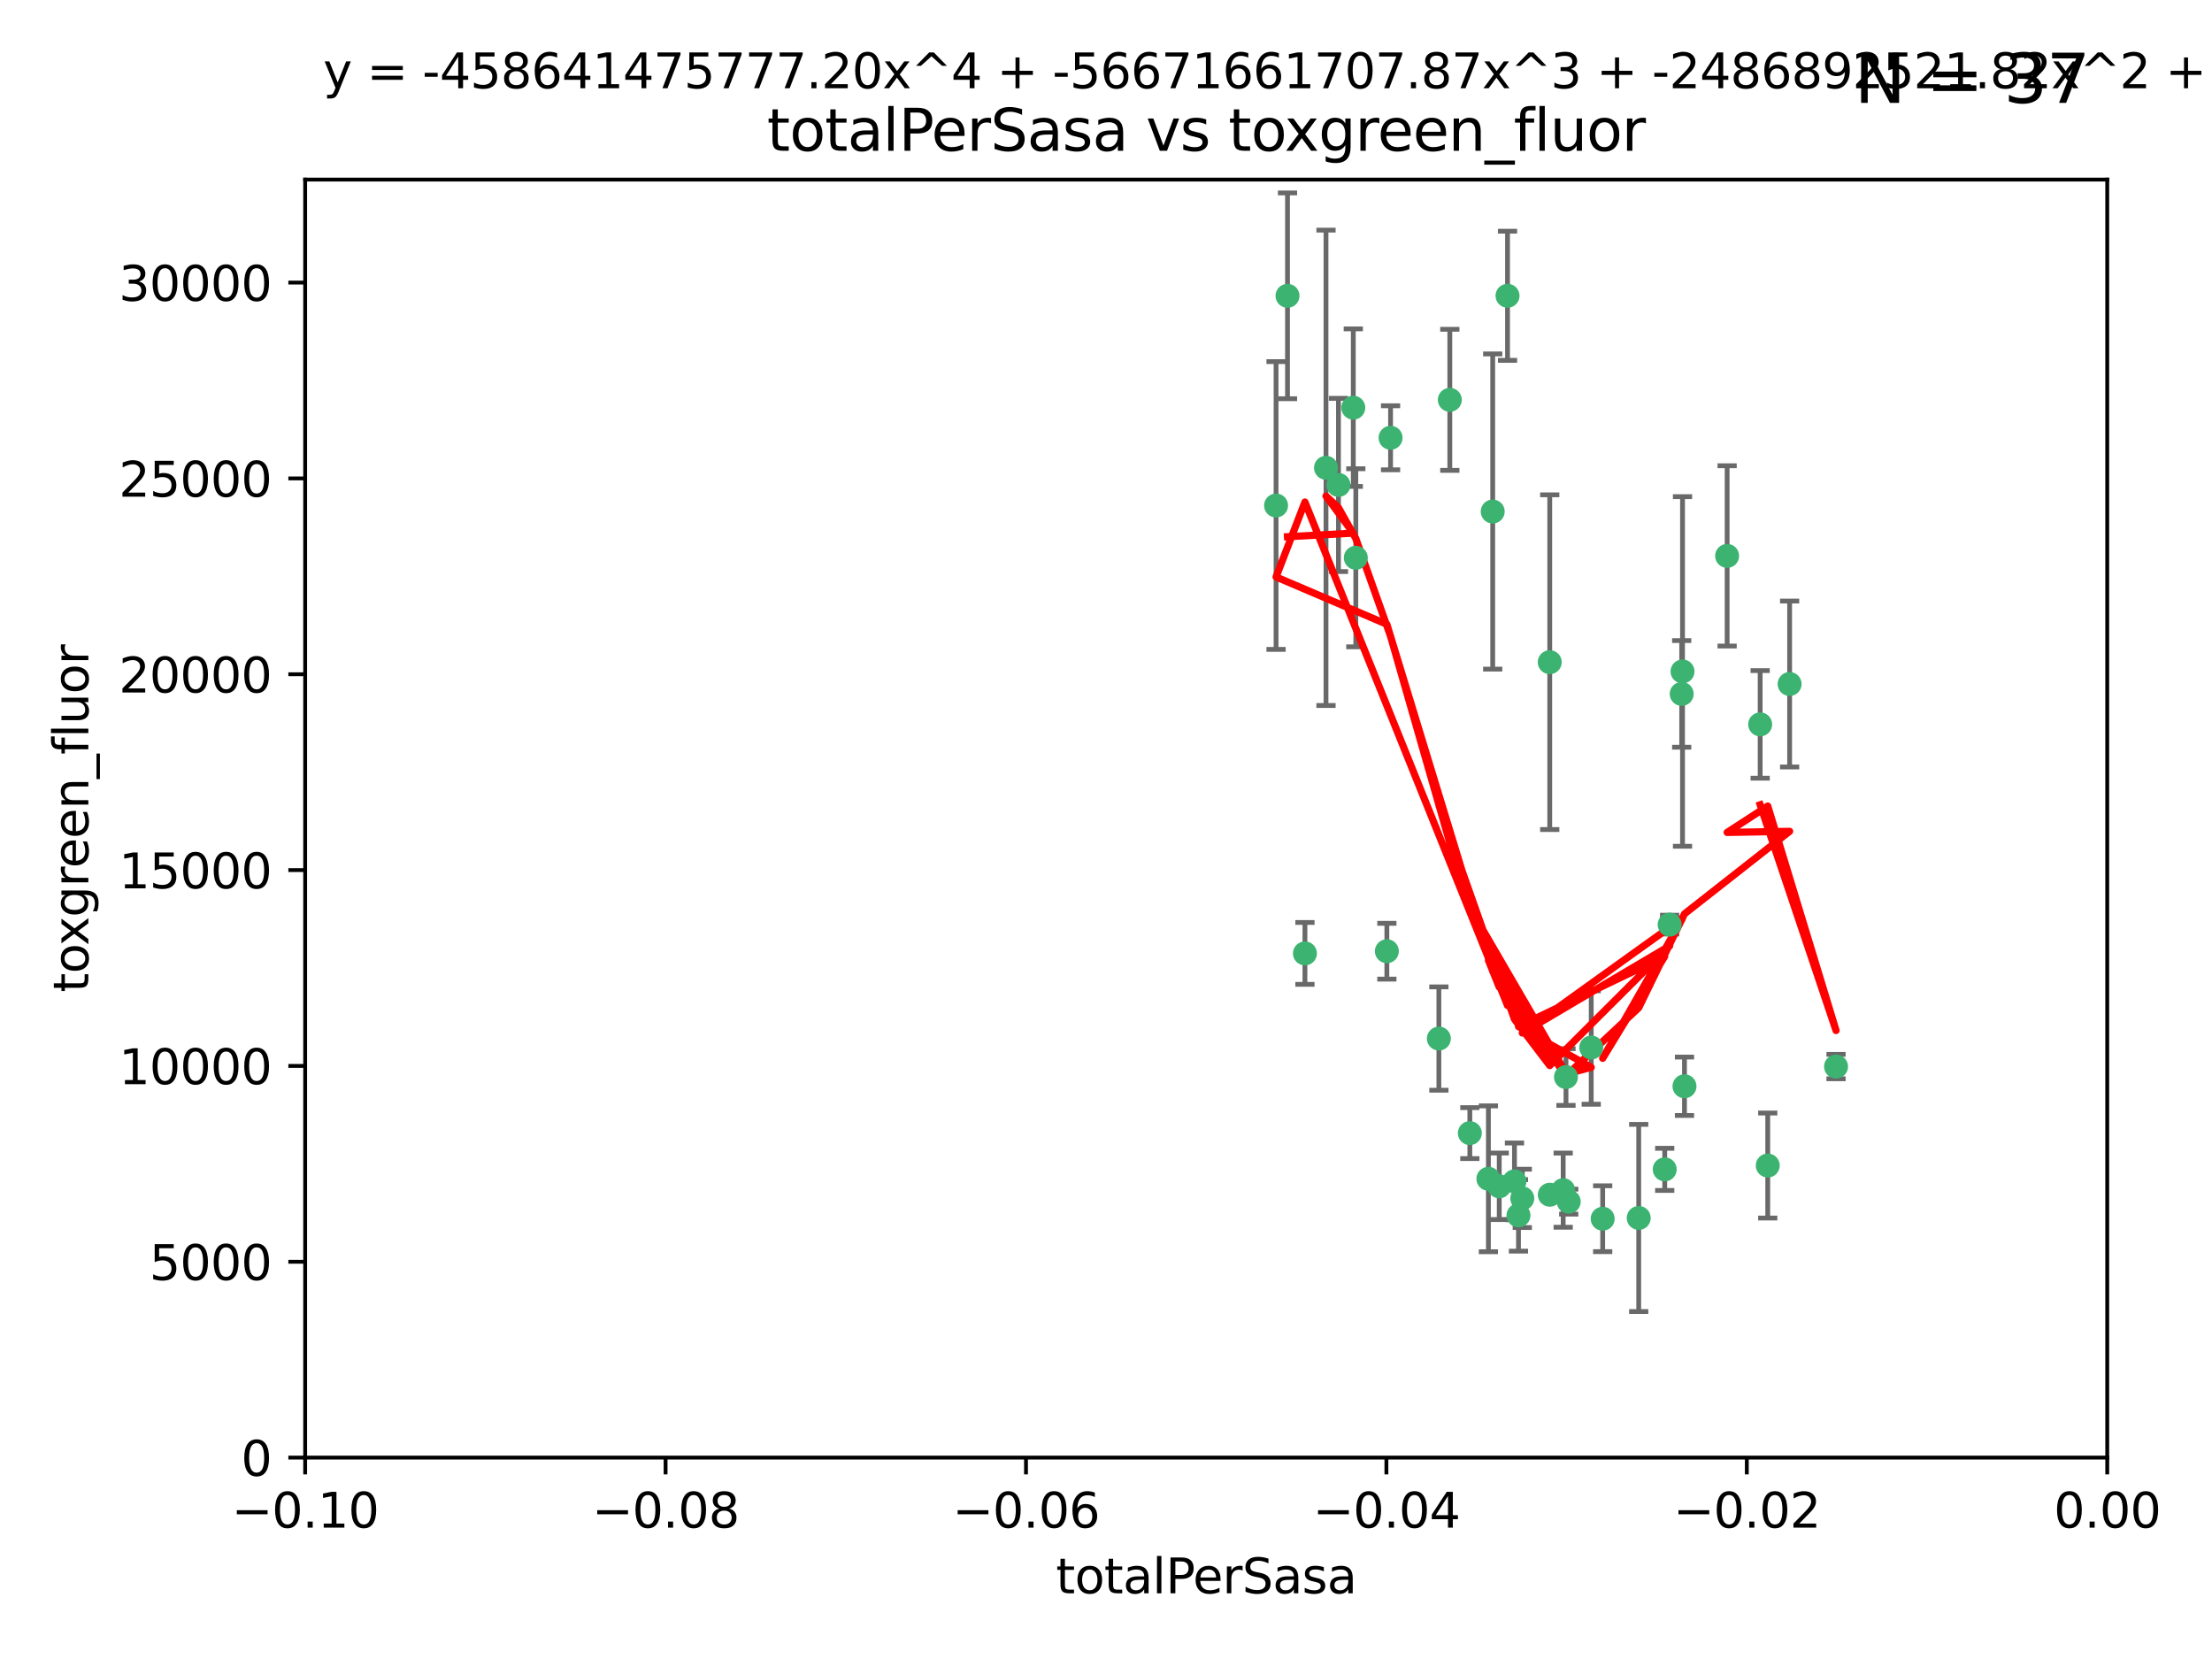 <?xml version="1.0" encoding="utf-8" standalone="no"?>
<!DOCTYPE svg PUBLIC "-//W3C//DTD SVG 1.1//EN"
  "http://www.w3.org/Graphics/SVG/1.1/DTD/svg11.dtd">
<svg xmlns:xlink="http://www.w3.org/1999/xlink" width="460.8pt" height="345.6pt" viewBox="0 0 460.8 345.6" xmlns="http://www.w3.org/2000/svg" version="1.1">
 <defs>
  <style type="text/css">*{stroke-linejoin: round; stroke-linecap: butt}</style>
 </defs>
 <g id="figure_1">
  <g id="patch_1">
   <path d="M 0 345.6 
L 460.8 345.6 
L 460.8 0 
L 0 0 
z
" style="fill: #ffffff"/>
  </g>
  <g id="axes_1">
   <g id="patch_2">
    <path d="M 63.571 303.64 
L 438.975 303.64 
L 438.975 37.411 
L 63.571 37.411 
z
" style="fill: #ffffff"/>
   </g>
   <g id="PathCollection_1">
    <defs>
     <path id="m47f7cdc1b2" d="M 0 1.118 
C 0.297 1.118 0.581 1 0.791 0.791 
C 1 0.581 1.118 0.297 1.118 0 
C 1.118 -0.297 1 -0.581 0.791 -0.791 
C 0.581 -1 0.297 -1.118 0 -1.118 
C -0.297 -1.118 -0.581 -1 -0.791 -0.791 
C -1 -0.581 -1.118 -0.297 -1.118 0 
C -1.118 0.297 -1 0.581 -0.791 0.791 
C -0.581 1 -0.297 1.118 0 1.118 
z
" style="stroke: #3cb371"/>
    </defs>
    <g clip-path="url(#p1408a1c82b)">
     <use xlink:href="#m47f7cdc1b2" x="268.211" y="61.623" style="fill: #3cb371; stroke: #3cb371"/>
     <use xlink:href="#m47f7cdc1b2" x="281.916" y="84.925" style="fill: #3cb371; stroke: #3cb371"/>
     <use xlink:href="#m47f7cdc1b2" x="276.23" y="97.451" style="fill: #3cb371; stroke: #3cb371"/>
     <use xlink:href="#m47f7cdc1b2" x="278.828" y="101.022" style="fill: #3cb371; stroke: #3cb371"/>
     <use xlink:href="#m47f7cdc1b2" x="282.441" y="116.196" style="fill: #3cb371; stroke: #3cb371"/>
     <use xlink:href="#m47f7cdc1b2" x="289.681" y="91.198" style="fill: #3cb371; stroke: #3cb371"/>
     <use xlink:href="#m47f7cdc1b2" x="302.023" y="83.293" style="fill: #3cb371; stroke: #3cb371"/>
     <use xlink:href="#m47f7cdc1b2" x="314.046" y="61.614" style="fill: #3cb371; stroke: #3cb371"/>
     <use xlink:href="#m47f7cdc1b2" x="271.842" y="198.611" style="fill: #3cb371; stroke: #3cb371"/>
     <use xlink:href="#m47f7cdc1b2" x="265.828" y="105.307" style="fill: #3cb371; stroke: #3cb371"/>
     <use xlink:href="#m47f7cdc1b2" x="288.908" y="198.156" style="fill: #3cb371; stroke: #3cb371"/>
     <use xlink:href="#m47f7cdc1b2" x="310.958" y="106.557" style="fill: #3cb371; stroke: #3cb371"/>
     <use xlink:href="#m47f7cdc1b2" x="322.853" y="248.881" style="fill: #3cb371; stroke: #3cb371"/>
     <use xlink:href="#m47f7cdc1b2" x="306.194" y="236.048" style="fill: #3cb371; stroke: #3cb371"/>
     <use xlink:href="#m47f7cdc1b2" x="326.223" y="224.369" style="fill: #3cb371; stroke: #3cb371"/>
     <use xlink:href="#m47f7cdc1b2" x="325.64" y="247.933" style="fill: #3cb371; stroke: #3cb371"/>
     <use xlink:href="#m47f7cdc1b2" x="310.059" y="245.565" style="fill: #3cb371; stroke: #3cb371"/>
     <use xlink:href="#m47f7cdc1b2" x="312.32" y="247.127" style="fill: #3cb371; stroke: #3cb371"/>
     <use xlink:href="#m47f7cdc1b2" x="299.745" y="216.348" style="fill: #3cb371; stroke: #3cb371"/>
     <use xlink:href="#m47f7cdc1b2" x="315.493" y="246.096" style="fill: #3cb371; stroke: #3cb371"/>
     <use xlink:href="#m47f7cdc1b2" x="322.84" y="137.942" style="fill: #3cb371; stroke: #3cb371"/>
     <use xlink:href="#m47f7cdc1b2" x="347.819" y="192.617" style="fill: #3cb371; stroke: #3cb371"/>
     <use xlink:href="#m47f7cdc1b2" x="317.121" y="249.645" style="fill: #3cb371; stroke: #3cb371"/>
     <use xlink:href="#m47f7cdc1b2" x="350.5" y="139.875" style="fill: #3cb371; stroke: #3cb371"/>
     <use xlink:href="#m47f7cdc1b2" x="350.329" y="144.554" style="fill: #3cb371; stroke: #3cb371"/>
     <use xlink:href="#m47f7cdc1b2" x="333.869" y="253.881" style="fill: #3cb371; stroke: #3cb371"/>
     <use xlink:href="#m47f7cdc1b2" x="346.792" y="243.6" style="fill: #3cb371; stroke: #3cb371"/>
     <use xlink:href="#m47f7cdc1b2" x="316.326" y="253.182" style="fill: #3cb371; stroke: #3cb371"/>
     <use xlink:href="#m47f7cdc1b2" x="331.48" y="218.219" style="fill: #3cb371; stroke: #3cb371"/>
     <use xlink:href="#m47f7cdc1b2" x="326.794" y="250.326" style="fill: #3cb371; stroke: #3cb371"/>
     <use xlink:href="#m47f7cdc1b2" x="341.375" y="253.723" style="fill: #3cb371; stroke: #3cb371"/>
     <use xlink:href="#m47f7cdc1b2" x="350.909" y="226.291" style="fill: #3cb371; stroke: #3cb371"/>
     <use xlink:href="#m47f7cdc1b2" x="372.811" y="142.491" style="fill: #3cb371; stroke: #3cb371"/>
     <use xlink:href="#m47f7cdc1b2" x="359.792" y="115.804" style="fill: #3cb371; stroke: #3cb371"/>
     <use xlink:href="#m47f7cdc1b2" x="368.254" y="242.802" style="fill: #3cb371; stroke: #3cb371"/>
     <use xlink:href="#m47f7cdc1b2" x="382.481" y="222.186" style="fill: #3cb371; stroke: #3cb371"/>
     <use xlink:href="#m47f7cdc1b2" x="366.674" y="150.901" style="fill: #3cb371; stroke: #3cb371"/>
    </g>
   </g>
   <g id="matplotlib.axis_1">
    <g id="xtick_1">
     <g id="line2d_1">
      <defs>
       <path id="madfc5eaf45" d="M 0 0 
L 0 3.5 
" style="stroke: #000000; stroke-width: 0.8"/>
      </defs>
      <g>
       <use xlink:href="#madfc5eaf45" x="63.571" y="303.64" style="stroke: #000000; stroke-width: 0.8"/>
      </g>
     </g>
     <g id="text_1">
      <!-- −0.10 -->
      <g transform="translate(48.249 318.238)scale(0.1 -0.1)">
       <defs>
        <path id="DejaVuSans-2212" d="M 678 2272 
L 4684 2272 
L 4684 1741 
L 678 1741 
L 678 2272 
z
" transform="scale(0.016)"/>
        <path id="DejaVuSans-30" d="M 2034 4250 
Q 1547 4250 1301 3770 
Q 1056 3291 1056 2328 
Q 1056 1369 1301 889 
Q 1547 409 2034 409 
Q 2525 409 2770 889 
Q 3016 1369 3016 2328 
Q 3016 3291 2770 3770 
Q 2525 4250 2034 4250 
z
M 2034 4750 
Q 2819 4750 3233 4129 
Q 3647 3509 3647 2328 
Q 3647 1150 3233 529 
Q 2819 -91 2034 -91 
Q 1250 -91 836 529 
Q 422 1150 422 2328 
Q 422 3509 836 4129 
Q 1250 4750 2034 4750 
z
" transform="scale(0.016)"/>
        <path id="DejaVuSans-2e" d="M 684 794 
L 1344 794 
L 1344 0 
L 684 0 
L 684 794 
z
" transform="scale(0.016)"/>
        <path id="DejaVuSans-31" d="M 794 531 
L 1825 531 
L 1825 4091 
L 703 3866 
L 703 4441 
L 1819 4666 
L 2450 4666 
L 2450 531 
L 3481 531 
L 3481 0 
L 794 0 
L 794 531 
z
" transform="scale(0.016)"/>
       </defs>
       <use xlink:href="#DejaVuSans-2212"/>
       <use xlink:href="#DejaVuSans-30" x="83.789"/>
       <use xlink:href="#DejaVuSans-2e" x="147.412"/>
       <use xlink:href="#DejaVuSans-31" x="179.199"/>
       <use xlink:href="#DejaVuSans-30" x="242.822"/>
      </g>
     </g>
    </g>
    <g id="xtick_2">
     <g id="line2d_2">
      <g>
       <use xlink:href="#madfc5eaf45" x="138.652" y="303.64" style="stroke: #000000; stroke-width: 0.8"/>
      </g>
     </g>
     <g id="text_2">
      <!-- −0.08 -->
      <g transform="translate(123.329 318.238)scale(0.1 -0.1)">
       <defs>
        <path id="DejaVuSans-38" d="M 2034 2216 
Q 1584 2216 1326 1975 
Q 1069 1734 1069 1313 
Q 1069 891 1326 650 
Q 1584 409 2034 409 
Q 2484 409 2743 651 
Q 3003 894 3003 1313 
Q 3003 1734 2745 1975 
Q 2488 2216 2034 2216 
z
M 1403 2484 
Q 997 2584 770 2862 
Q 544 3141 544 3541 
Q 544 4100 942 4425 
Q 1341 4750 2034 4750 
Q 2731 4750 3128 4425 
Q 3525 4100 3525 3541 
Q 3525 3141 3298 2862 
Q 3072 2584 2669 2484 
Q 3125 2378 3379 2068 
Q 3634 1759 3634 1313 
Q 3634 634 3220 271 
Q 2806 -91 2034 -91 
Q 1263 -91 848 271 
Q 434 634 434 1313 
Q 434 1759 690 2068 
Q 947 2378 1403 2484 
z
M 1172 3481 
Q 1172 3119 1398 2916 
Q 1625 2713 2034 2713 
Q 2441 2713 2670 2916 
Q 2900 3119 2900 3481 
Q 2900 3844 2670 4047 
Q 2441 4250 2034 4250 
Q 1625 4250 1398 4047 
Q 1172 3844 1172 3481 
z
" transform="scale(0.016)"/>
       </defs>
       <use xlink:href="#DejaVuSans-2212"/>
       <use xlink:href="#DejaVuSans-30" x="83.789"/>
       <use xlink:href="#DejaVuSans-2e" x="147.412"/>
       <use xlink:href="#DejaVuSans-30" x="179.199"/>
       <use xlink:href="#DejaVuSans-38" x="242.822"/>
      </g>
     </g>
    </g>
    <g id="xtick_3">
     <g id="line2d_3">
      <g>
       <use xlink:href="#madfc5eaf45" x="213.733" y="303.64" style="stroke: #000000; stroke-width: 0.8"/>
      </g>
     </g>
     <g id="text_3">
      <!-- −0.06 -->
      <g transform="translate(198.41 318.238)scale(0.1 -0.1)">
       <defs>
        <path id="DejaVuSans-36" d="M 2113 2584 
Q 1688 2584 1439 2293 
Q 1191 2003 1191 1497 
Q 1191 994 1439 701 
Q 1688 409 2113 409 
Q 2538 409 2786 701 
Q 3034 994 3034 1497 
Q 3034 2003 2786 2293 
Q 2538 2584 2113 2584 
z
M 3366 4563 
L 3366 3988 
Q 3128 4100 2886 4159 
Q 2644 4219 2406 4219 
Q 1781 4219 1451 3797 
Q 1122 3375 1075 2522 
Q 1259 2794 1537 2939 
Q 1816 3084 2150 3084 
Q 2853 3084 3261 2657 
Q 3669 2231 3669 1497 
Q 3669 778 3244 343 
Q 2819 -91 2113 -91 
Q 1303 -91 875 529 
Q 447 1150 447 2328 
Q 447 3434 972 4092 
Q 1497 4750 2381 4750 
Q 2619 4750 2861 4703 
Q 3103 4656 3366 4563 
z
" transform="scale(0.016)"/>
       </defs>
       <use xlink:href="#DejaVuSans-2212"/>
       <use xlink:href="#DejaVuSans-30" x="83.789"/>
       <use xlink:href="#DejaVuSans-2e" x="147.412"/>
       <use xlink:href="#DejaVuSans-30" x="179.199"/>
       <use xlink:href="#DejaVuSans-36" x="242.822"/>
      </g>
     </g>
    </g>
    <g id="xtick_4">
     <g id="line2d_4">
      <g>
       <use xlink:href="#madfc5eaf45" x="288.813" y="303.64" style="stroke: #000000; stroke-width: 0.8"/>
      </g>
     </g>
     <g id="text_4">
      <!-- −0.04 -->
      <g transform="translate(273.491 318.238)scale(0.1 -0.1)">
       <defs>
        <path id="DejaVuSans-34" d="M 2419 4116 
L 825 1625 
L 2419 1625 
L 2419 4116 
z
M 2253 4666 
L 3047 4666 
L 3047 1625 
L 3713 1625 
L 3713 1100 
L 3047 1100 
L 3047 0 
L 2419 0 
L 2419 1100 
L 313 1100 
L 313 1709 
L 2253 4666 
z
" transform="scale(0.016)"/>
       </defs>
       <use xlink:href="#DejaVuSans-2212"/>
       <use xlink:href="#DejaVuSans-30" x="83.789"/>
       <use xlink:href="#DejaVuSans-2e" x="147.412"/>
       <use xlink:href="#DejaVuSans-30" x="179.199"/>
       <use xlink:href="#DejaVuSans-34" x="242.822"/>
      </g>
     </g>
    </g>
    <g id="xtick_5">
     <g id="line2d_5">
      <g>
       <use xlink:href="#madfc5eaf45" x="363.894" y="303.64" style="stroke: #000000; stroke-width: 0.8"/>
      </g>
     </g>
     <g id="text_5">
      <!-- −0.02 -->
      <g transform="translate(348.572 318.238)scale(0.1 -0.1)">
       <defs>
        <path id="DejaVuSans-32" d="M 1228 531 
L 3431 531 
L 3431 0 
L 469 0 
L 469 531 
Q 828 903 1448 1529 
Q 2069 2156 2228 2338 
Q 2531 2678 2651 2914 
Q 2772 3150 2772 3378 
Q 2772 3750 2511 3984 
Q 2250 4219 1831 4219 
Q 1534 4219 1204 4116 
Q 875 4013 500 3803 
L 500 4441 
Q 881 4594 1212 4672 
Q 1544 4750 1819 4750 
Q 2544 4750 2975 4387 
Q 3406 4025 3406 3419 
Q 3406 3131 3298 2873 
Q 3191 2616 2906 2266 
Q 2828 2175 2409 1742 
Q 1991 1309 1228 531 
z
" transform="scale(0.016)"/>
       </defs>
       <use xlink:href="#DejaVuSans-2212"/>
       <use xlink:href="#DejaVuSans-30" x="83.789"/>
       <use xlink:href="#DejaVuSans-2e" x="147.412"/>
       <use xlink:href="#DejaVuSans-30" x="179.199"/>
       <use xlink:href="#DejaVuSans-32" x="242.822"/>
      </g>
     </g>
    </g>
    <g id="xtick_6">
     <g id="line2d_6">
      <g>
       <use xlink:href="#madfc5eaf45" x="438.975" y="303.64" style="stroke: #000000; stroke-width: 0.8"/>
      </g>
     </g>
     <g id="text_6">
      <!-- 0.00 -->
      <g transform="translate(427.842 318.238)scale(0.1 -0.1)">
       <use xlink:href="#DejaVuSans-30"/>
       <use xlink:href="#DejaVuSans-2e" x="63.623"/>
       <use xlink:href="#DejaVuSans-30" x="95.41"/>
       <use xlink:href="#DejaVuSans-30" x="159.033"/>
      </g>
     </g>
    </g>
    <g id="text_7">
     <!-- totalPerSasa -->
     <g transform="translate(219.968 331.917)scale(0.1 -0.1)">
      <defs>
       <path id="DejaVuSans-74" d="M 1172 4494 
L 1172 3500 
L 2356 3500 
L 2356 3053 
L 1172 3053 
L 1172 1153 
Q 1172 725 1289 603 
Q 1406 481 1766 481 
L 2356 481 
L 2356 0 
L 1766 0 
Q 1100 0 847 248 
Q 594 497 594 1153 
L 594 3053 
L 172 3053 
L 172 3500 
L 594 3500 
L 594 4494 
L 1172 4494 
z
" transform="scale(0.016)"/>
       <path id="DejaVuSans-6f" d="M 1959 3097 
Q 1497 3097 1228 2736 
Q 959 2375 959 1747 
Q 959 1119 1226 758 
Q 1494 397 1959 397 
Q 2419 397 2687 759 
Q 2956 1122 2956 1747 
Q 2956 2369 2687 2733 
Q 2419 3097 1959 3097 
z
M 1959 3584 
Q 2709 3584 3137 3096 
Q 3566 2609 3566 1747 
Q 3566 888 3137 398 
Q 2709 -91 1959 -91 
Q 1206 -91 779 398 
Q 353 888 353 1747 
Q 353 2609 779 3096 
Q 1206 3584 1959 3584 
z
" transform="scale(0.016)"/>
       <path id="DejaVuSans-61" d="M 2194 1759 
Q 1497 1759 1228 1600 
Q 959 1441 959 1056 
Q 959 750 1161 570 
Q 1363 391 1709 391 
Q 2188 391 2477 730 
Q 2766 1069 2766 1631 
L 2766 1759 
L 2194 1759 
z
M 3341 1997 
L 3341 0 
L 2766 0 
L 2766 531 
Q 2569 213 2275 61 
Q 1981 -91 1556 -91 
Q 1019 -91 701 211 
Q 384 513 384 1019 
Q 384 1609 779 1909 
Q 1175 2209 1959 2209 
L 2766 2209 
L 2766 2266 
Q 2766 2663 2505 2880 
Q 2244 3097 1772 3097 
Q 1472 3097 1187 3025 
Q 903 2953 641 2809 
L 641 3341 
Q 956 3463 1253 3523 
Q 1550 3584 1831 3584 
Q 2591 3584 2966 3190 
Q 3341 2797 3341 1997 
z
" transform="scale(0.016)"/>
       <path id="DejaVuSans-6c" d="M 603 4863 
L 1178 4863 
L 1178 0 
L 603 0 
L 603 4863 
z
" transform="scale(0.016)"/>
       <path id="DejaVuSans-50" d="M 1259 4147 
L 1259 2394 
L 2053 2394 
Q 2494 2394 2734 2622 
Q 2975 2850 2975 3272 
Q 2975 3691 2734 3919 
Q 2494 4147 2053 4147 
L 1259 4147 
z
M 628 4666 
L 2053 4666 
Q 2838 4666 3239 4311 
Q 3641 3956 3641 3272 
Q 3641 2581 3239 2228 
Q 2838 1875 2053 1875 
L 1259 1875 
L 1259 0 
L 628 0 
L 628 4666 
z
" transform="scale(0.016)"/>
       <path id="DejaVuSans-65" d="M 3597 1894 
L 3597 1613 
L 953 1613 
Q 991 1019 1311 708 
Q 1631 397 2203 397 
Q 2534 397 2845 478 
Q 3156 559 3463 722 
L 3463 178 
Q 3153 47 2828 -22 
Q 2503 -91 2169 -91 
Q 1331 -91 842 396 
Q 353 884 353 1716 
Q 353 2575 817 3079 
Q 1281 3584 2069 3584 
Q 2775 3584 3186 3129 
Q 3597 2675 3597 1894 
z
M 3022 2063 
Q 3016 2534 2758 2815 
Q 2500 3097 2075 3097 
Q 1594 3097 1305 2825 
Q 1016 2553 972 2059 
L 3022 2063 
z
" transform="scale(0.016)"/>
       <path id="DejaVuSans-72" d="M 2631 2963 
Q 2534 3019 2420 3045 
Q 2306 3072 2169 3072 
Q 1681 3072 1420 2755 
Q 1159 2438 1159 1844 
L 1159 0 
L 581 0 
L 581 3500 
L 1159 3500 
L 1159 2956 
Q 1341 3275 1631 3429 
Q 1922 3584 2338 3584 
Q 2397 3584 2469 3576 
Q 2541 3569 2628 3553 
L 2631 2963 
z
" transform="scale(0.016)"/>
       <path id="DejaVuSans-53" d="M 3425 4513 
L 3425 3897 
Q 3066 4069 2747 4153 
Q 2428 4238 2131 4238 
Q 1616 4238 1336 4038 
Q 1056 3838 1056 3469 
Q 1056 3159 1242 3001 
Q 1428 2844 1947 2747 
L 2328 2669 
Q 3034 2534 3370 2195 
Q 3706 1856 3706 1288 
Q 3706 609 3251 259 
Q 2797 -91 1919 -91 
Q 1588 -91 1214 -16 
Q 841 59 441 206 
L 441 856 
Q 825 641 1194 531 
Q 1563 422 1919 422 
Q 2459 422 2753 634 
Q 3047 847 3047 1241 
Q 3047 1584 2836 1778 
Q 2625 1972 2144 2069 
L 1759 2144 
Q 1053 2284 737 2584 
Q 422 2884 422 3419 
Q 422 4038 858 4394 
Q 1294 4750 2059 4750 
Q 2388 4750 2728 4690 
Q 3069 4631 3425 4513 
z
" transform="scale(0.016)"/>
       <path id="DejaVuSans-73" d="M 2834 3397 
L 2834 2853 
Q 2591 2978 2328 3040 
Q 2066 3103 1784 3103 
Q 1356 3103 1142 2972 
Q 928 2841 928 2578 
Q 928 2378 1081 2264 
Q 1234 2150 1697 2047 
L 1894 2003 
Q 2506 1872 2764 1633 
Q 3022 1394 3022 966 
Q 3022 478 2636 193 
Q 2250 -91 1575 -91 
Q 1294 -91 989 -36 
Q 684 19 347 128 
L 347 722 
Q 666 556 975 473 
Q 1284 391 1588 391 
Q 1994 391 2212 530 
Q 2431 669 2431 922 
Q 2431 1156 2273 1281 
Q 2116 1406 1581 1522 
L 1381 1569 
Q 847 1681 609 1914 
Q 372 2147 372 2553 
Q 372 3047 722 3315 
Q 1072 3584 1716 3584 
Q 2034 3584 2315 3537 
Q 2597 3491 2834 3397 
z
" transform="scale(0.016)"/>
      </defs>
      <use xlink:href="#DejaVuSans-74"/>
      <use xlink:href="#DejaVuSans-6f" x="39.209"/>
      <use xlink:href="#DejaVuSans-74" x="100.391"/>
      <use xlink:href="#DejaVuSans-61" x="139.6"/>
      <use xlink:href="#DejaVuSans-6c" x="200.879"/>
      <use xlink:href="#DejaVuSans-50" x="228.662"/>
      <use xlink:href="#DejaVuSans-65" x="285.34"/>
      <use xlink:href="#DejaVuSans-72" x="346.863"/>
      <use xlink:href="#DejaVuSans-53" x="387.977"/>
      <use xlink:href="#DejaVuSans-61" x="451.453"/>
      <use xlink:href="#DejaVuSans-73" x="512.732"/>
      <use xlink:href="#DejaVuSans-61" x="564.832"/>
     </g>
    </g>
   </g>
   <g id="matplotlib.axis_2">
    <g id="ytick_1">
     <g id="line2d_7">
      <defs>
       <path id="mdc28dd67b2" d="M 0 0 
L -3.5 0 
" style="stroke: #000000; stroke-width: 0.8"/>
      </defs>
      <g>
       <use xlink:href="#mdc28dd67b2" x="63.571" y="303.64" style="stroke: #000000; stroke-width: 0.8"/>
      </g>
     </g>
     <g id="text_8">
      <!-- 0 -->
      <g transform="translate(50.209 307.439)scale(0.1 -0.1)">
       <use xlink:href="#DejaVuSans-30"/>
      </g>
     </g>
    </g>
    <g id="ytick_2">
     <g id="line2d_8">
      <g>
       <use xlink:href="#mdc28dd67b2" x="63.571" y="262.845" style="stroke: #000000; stroke-width: 0.8"/>
      </g>
     </g>
     <g id="text_9">
      <!-- 5000 -->
      <g transform="translate(31.121 266.644)scale(0.1 -0.1)">
       <defs>
        <path id="DejaVuSans-35" d="M 691 4666 
L 3169 4666 
L 3169 4134 
L 1269 4134 
L 1269 2991 
Q 1406 3038 1543 3061 
Q 1681 3084 1819 3084 
Q 2600 3084 3056 2656 
Q 3513 2228 3513 1497 
Q 3513 744 3044 326 
Q 2575 -91 1722 -91 
Q 1428 -91 1123 -41 
Q 819 9 494 109 
L 494 744 
Q 775 591 1075 516 
Q 1375 441 1709 441 
Q 2250 441 2565 725 
Q 2881 1009 2881 1497 
Q 2881 1984 2565 2268 
Q 2250 2553 1709 2553 
Q 1456 2553 1204 2497 
Q 953 2441 691 2322 
L 691 4666 
z
" transform="scale(0.016)"/>
       </defs>
       <use xlink:href="#DejaVuSans-35"/>
       <use xlink:href="#DejaVuSans-30" x="63.623"/>
       <use xlink:href="#DejaVuSans-30" x="127.246"/>
       <use xlink:href="#DejaVuSans-30" x="190.869"/>
      </g>
     </g>
    </g>
    <g id="ytick_3">
     <g id="line2d_9">
      <g>
       <use xlink:href="#mdc28dd67b2" x="63.571" y="222.05" style="stroke: #000000; stroke-width: 0.8"/>
      </g>
     </g>
     <g id="text_10">
      <!-- 10000 -->
      <g transform="translate(24.759 225.849)scale(0.1 -0.1)">
       <use xlink:href="#DejaVuSans-31"/>
       <use xlink:href="#DejaVuSans-30" x="63.623"/>
       <use xlink:href="#DejaVuSans-30" x="127.246"/>
       <use xlink:href="#DejaVuSans-30" x="190.869"/>
       <use xlink:href="#DejaVuSans-30" x="254.492"/>
      </g>
     </g>
    </g>
    <g id="ytick_4">
     <g id="line2d_10">
      <g>
       <use xlink:href="#mdc28dd67b2" x="63.571" y="181.255" style="stroke: #000000; stroke-width: 0.8"/>
      </g>
     </g>
     <g id="text_11">
      <!-- 15000 -->
      <g transform="translate(24.759 185.054)scale(0.1 -0.1)">
       <use xlink:href="#DejaVuSans-31"/>
       <use xlink:href="#DejaVuSans-35" x="63.623"/>
       <use xlink:href="#DejaVuSans-30" x="127.246"/>
       <use xlink:href="#DejaVuSans-30" x="190.869"/>
       <use xlink:href="#DejaVuSans-30" x="254.492"/>
      </g>
     </g>
    </g>
    <g id="ytick_5">
     <g id="line2d_11">
      <g>
       <use xlink:href="#mdc28dd67b2" x="63.571" y="140.459" style="stroke: #000000; stroke-width: 0.8"/>
      </g>
     </g>
     <g id="text_12">
      <!-- 20000 -->
      <g transform="translate(24.759 144.259)scale(0.1 -0.1)">
       <use xlink:href="#DejaVuSans-32"/>
       <use xlink:href="#DejaVuSans-30" x="63.623"/>
       <use xlink:href="#DejaVuSans-30" x="127.246"/>
       <use xlink:href="#DejaVuSans-30" x="190.869"/>
       <use xlink:href="#DejaVuSans-30" x="254.492"/>
      </g>
     </g>
    </g>
    <g id="ytick_6">
     <g id="line2d_12">
      <g>
       <use xlink:href="#mdc28dd67b2" x="63.571" y="99.664" style="stroke: #000000; stroke-width: 0.8"/>
      </g>
     </g>
     <g id="text_13">
      <!-- 25000 -->
      <g transform="translate(24.759 103.464)scale(0.1 -0.1)">
       <use xlink:href="#DejaVuSans-32"/>
       <use xlink:href="#DejaVuSans-35" x="63.623"/>
       <use xlink:href="#DejaVuSans-30" x="127.246"/>
       <use xlink:href="#DejaVuSans-30" x="190.869"/>
       <use xlink:href="#DejaVuSans-30" x="254.492"/>
      </g>
     </g>
    </g>
    <g id="ytick_7">
     <g id="line2d_13">
      <g>
       <use xlink:href="#mdc28dd67b2" x="63.571" y="58.869" style="stroke: #000000; stroke-width: 0.8"/>
      </g>
     </g>
     <g id="text_14">
      <!-- 30000 -->
      <g transform="translate(24.759 62.668)scale(0.1 -0.1)">
       <defs>
        <path id="DejaVuSans-33" d="M 2597 2516 
Q 3050 2419 3304 2112 
Q 3559 1806 3559 1356 
Q 3559 666 3084 287 
Q 2609 -91 1734 -91 
Q 1441 -91 1130 -33 
Q 819 25 488 141 
L 488 750 
Q 750 597 1062 519 
Q 1375 441 1716 441 
Q 2309 441 2620 675 
Q 2931 909 2931 1356 
Q 2931 1769 2642 2001 
Q 2353 2234 1838 2234 
L 1294 2234 
L 1294 2753 
L 1863 2753 
Q 2328 2753 2575 2939 
Q 2822 3125 2822 3475 
Q 2822 3834 2567 4026 
Q 2313 4219 1838 4219 
Q 1578 4219 1281 4162 
Q 984 4106 628 3988 
L 628 4550 
Q 988 4650 1302 4700 
Q 1616 4750 1894 4750 
Q 2613 4750 3031 4423 
Q 3450 4097 3450 3541 
Q 3450 3153 3228 2886 
Q 3006 2619 2597 2516 
z
" transform="scale(0.016)"/>
       </defs>
       <use xlink:href="#DejaVuSans-33"/>
       <use xlink:href="#DejaVuSans-30" x="63.623"/>
       <use xlink:href="#DejaVuSans-30" x="127.246"/>
       <use xlink:href="#DejaVuSans-30" x="190.869"/>
       <use xlink:href="#DejaVuSans-30" x="254.492"/>
      </g>
     </g>
    </g>
    <g id="text_15">
     <!-- toxgreen_fluor -->
     <g transform="translate(18.401 206.72)rotate(-90)scale(0.1 -0.1)">
      <defs>
       <path id="DejaVuSans-78" d="M 3513 3500 
L 2247 1797 
L 3578 0 
L 2900 0 
L 1881 1375 
L 863 0 
L 184 0 
L 1544 1831 
L 300 3500 
L 978 3500 
L 1906 2253 
L 2834 3500 
L 3513 3500 
z
" transform="scale(0.016)"/>
       <path id="DejaVuSans-67" d="M 2906 1791 
Q 2906 2416 2648 2759 
Q 2391 3103 1925 3103 
Q 1463 3103 1205 2759 
Q 947 2416 947 1791 
Q 947 1169 1205 825 
Q 1463 481 1925 481 
Q 2391 481 2648 825 
Q 2906 1169 2906 1791 
z
M 3481 434 
Q 3481 -459 3084 -895 
Q 2688 -1331 1869 -1331 
Q 1566 -1331 1297 -1286 
Q 1028 -1241 775 -1147 
L 775 -588 
Q 1028 -725 1275 -790 
Q 1522 -856 1778 -856 
Q 2344 -856 2625 -561 
Q 2906 -266 2906 331 
L 2906 616 
Q 2728 306 2450 153 
Q 2172 0 1784 0 
Q 1141 0 747 490 
Q 353 981 353 1791 
Q 353 2603 747 3093 
Q 1141 3584 1784 3584 
Q 2172 3584 2450 3431 
Q 2728 3278 2906 2969 
L 2906 3500 
L 3481 3500 
L 3481 434 
z
" transform="scale(0.016)"/>
       <path id="DejaVuSans-6e" d="M 3513 2113 
L 3513 0 
L 2938 0 
L 2938 2094 
Q 2938 2591 2744 2837 
Q 2550 3084 2163 3084 
Q 1697 3084 1428 2787 
Q 1159 2491 1159 1978 
L 1159 0 
L 581 0 
L 581 3500 
L 1159 3500 
L 1159 2956 
Q 1366 3272 1645 3428 
Q 1925 3584 2291 3584 
Q 2894 3584 3203 3211 
Q 3513 2838 3513 2113 
z
" transform="scale(0.016)"/>
       <path id="DejaVuSans-5f" d="M 3263 -1063 
L 3263 -1509 
L -63 -1509 
L -63 -1063 
L 3263 -1063 
z
" transform="scale(0.016)"/>
       <path id="DejaVuSans-66" d="M 2375 4863 
L 2375 4384 
L 1825 4384 
Q 1516 4384 1395 4259 
Q 1275 4134 1275 3809 
L 1275 3500 
L 2222 3500 
L 2222 3053 
L 1275 3053 
L 1275 0 
L 697 0 
L 697 3053 
L 147 3053 
L 147 3500 
L 697 3500 
L 697 3744 
Q 697 4328 969 4595 
Q 1241 4863 1831 4863 
L 2375 4863 
z
" transform="scale(0.016)"/>
       <path id="DejaVuSans-75" d="M 544 1381 
L 544 3500 
L 1119 3500 
L 1119 1403 
Q 1119 906 1312 657 
Q 1506 409 1894 409 
Q 2359 409 2629 706 
Q 2900 1003 2900 1516 
L 2900 3500 
L 3475 3500 
L 3475 0 
L 2900 0 
L 2900 538 
Q 2691 219 2414 64 
Q 2138 -91 1772 -91 
Q 1169 -91 856 284 
Q 544 659 544 1381 
z
M 1991 3584 
L 1991 3584 
z
" transform="scale(0.016)"/>
      </defs>
      <use xlink:href="#DejaVuSans-74"/>
      <use xlink:href="#DejaVuSans-6f" x="39.209"/>
      <use xlink:href="#DejaVuSans-78" x="97.266"/>
      <use xlink:href="#DejaVuSans-67" x="156.445"/>
      <use xlink:href="#DejaVuSans-72" x="219.922"/>
      <use xlink:href="#DejaVuSans-65" x="258.785"/>
      <use xlink:href="#DejaVuSans-65" x="320.309"/>
      <use xlink:href="#DejaVuSans-6e" x="381.832"/>
      <use xlink:href="#DejaVuSans-5f" x="445.211"/>
      <use xlink:href="#DejaVuSans-66" x="495.211"/>
      <use xlink:href="#DejaVuSans-6c" x="530.416"/>
      <use xlink:href="#DejaVuSans-75" x="558.199"/>
      <use xlink:href="#DejaVuSans-6f" x="621.578"/>
      <use xlink:href="#DejaVuSans-72" x="682.76"/>
     </g>
    </g>
   </g>
   <g id="LineCollection_1">
    <path d="M 268.211 83.058 
L 268.211 40.187 
" clip-path="url(#p1408a1c82b)" style="fill: none; stroke: #696969"/>
    <path d="M 281.916 101.336 
L 281.916 68.515 
" clip-path="url(#p1408a1c82b)" style="fill: none; stroke: #696969"/>
    <path d="M 276.23 146.963 
L 276.23 47.939 
" clip-path="url(#p1408a1c82b)" style="fill: none; stroke: #696969"/>
    <path d="M 278.828 119.066 
L 278.828 82.979 
" clip-path="url(#p1408a1c82b)" style="fill: none; stroke: #696969"/>
    <path d="M 282.441 134.745 
L 282.441 97.647 
" clip-path="url(#p1408a1c82b)" style="fill: none; stroke: #696969"/>
    <path d="M 289.681 97.868 
L 289.681 84.528 
" clip-path="url(#p1408a1c82b)" style="fill: none; stroke: #696969"/>
    <path d="M 302.023 97.986 
L 302.023 68.599 
" clip-path="url(#p1408a1c82b)" style="fill: none; stroke: #696969"/>
    <path d="M 314.046 75.067 
L 314.046 48.16 
" clip-path="url(#p1408a1c82b)" style="fill: none; stroke: #696969"/>
    <path d="M 271.842 205.055 
L 271.842 192.168 
" clip-path="url(#p1408a1c82b)" style="fill: none; stroke: #696969"/>
    <path d="M 265.828 135.28 
L 265.828 75.334 
" clip-path="url(#p1408a1c82b)" style="fill: none; stroke: #696969"/>
    <path d="M 288.908 203.967 
L 288.908 192.344 
" clip-path="url(#p1408a1c82b)" style="fill: none; stroke: #696969"/>
    <path d="M 310.958 139.387 
L 310.958 73.727 
" clip-path="url(#p1408a1c82b)" style="fill: none; stroke: #696969"/>
    <path d="M 322.853 249.896 
L 322.853 247.866 
" clip-path="url(#p1408a1c82b)" style="fill: none; stroke: #696969"/>
    <path d="M 306.194 241.356 
L 306.194 230.74 
" clip-path="url(#p1408a1c82b)" style="fill: none; stroke: #696969"/>
    <path d="M 326.223 230.273 
L 326.223 218.464 
" clip-path="url(#p1408a1c82b)" style="fill: none; stroke: #696969"/>
    <path d="M 325.64 255.66 
L 325.64 240.205 
" clip-path="url(#p1408a1c82b)" style="fill: none; stroke: #696969"/>
    <path d="M 310.059 260.755 
L 310.059 230.374 
" clip-path="url(#p1408a1c82b)" style="fill: none; stroke: #696969"/>
    <path d="M 312.32 254.054 
L 312.32 240.199 
" clip-path="url(#p1408a1c82b)" style="fill: none; stroke: #696969"/>
    <path d="M 299.745 227.113 
L 299.745 205.583 
" clip-path="url(#p1408a1c82b)" style="fill: none; stroke: #696969"/>
    <path d="M 315.493 254.089 
L 315.493 238.103 
" clip-path="url(#p1408a1c82b)" style="fill: none; stroke: #696969"/>
    <path d="M 322.84 172.804 
L 322.84 103.08 
" clip-path="url(#p1408a1c82b)" style="fill: none; stroke: #696969"/>
    <path d="M 347.819 194.574 
L 347.819 190.659 
" clip-path="url(#p1408a1c82b)" style="fill: none; stroke: #696969"/>
    <path d="M 317.121 255.722 
L 317.121 243.569 
" clip-path="url(#p1408a1c82b)" style="fill: none; stroke: #696969"/>
    <path d="M 350.5 176.287 
L 350.5 103.464 
" clip-path="url(#p1408a1c82b)" style="fill: none; stroke: #696969"/>
    <path d="M 350.329 155.662 
L 350.329 133.445 
" clip-path="url(#p1408a1c82b)" style="fill: none; stroke: #696969"/>
    <path d="M 333.869 260.74 
L 333.869 247.023 
" clip-path="url(#p1408a1c82b)" style="fill: none; stroke: #696969"/>
    <path d="M 346.792 247.989 
L 346.792 239.21 
" clip-path="url(#p1408a1c82b)" style="fill: none; stroke: #696969"/>
    <path d="M 316.326 260.631 
L 316.326 245.734 
" clip-path="url(#p1408a1c82b)" style="fill: none; stroke: #696969"/>
    <path d="M 331.48 230.03 
L 331.48 206.407 
" clip-path="url(#p1408a1c82b)" style="fill: none; stroke: #696969"/>
    <path d="M 326.794 252.928 
L 326.794 247.723 
" clip-path="url(#p1408a1c82b)" style="fill: none; stroke: #696969"/>
    <path d="M 341.375 273.219 
L 341.375 234.226 
" clip-path="url(#p1408a1c82b)" style="fill: none; stroke: #696969"/>
    <path d="M 350.909 232.375 
L 350.909 220.208 
" clip-path="url(#p1408a1c82b)" style="fill: none; stroke: #696969"/>
    <path d="M 372.811 159.773 
L 372.811 125.209 
" clip-path="url(#p1408a1c82b)" style="fill: none; stroke: #696969"/>
    <path d="M 359.792 134.583 
L 359.792 97.026 
" clip-path="url(#p1408a1c82b)" style="fill: none; stroke: #696969"/>
    <path d="M 368.254 253.739 
L 368.254 231.864 
" clip-path="url(#p1408a1c82b)" style="fill: none; stroke: #696969"/>
    <path d="M 382.481 224.733 
L 382.481 219.639 
" clip-path="url(#p1408a1c82b)" style="fill: none; stroke: #696969"/>
    <path d="M 366.674 162.109 
L 366.674 139.694 
" clip-path="url(#p1408a1c82b)" style="fill: none; stroke: #696969"/>
   </g>
   <g id="line2d_14">
    <defs>
     <path id="m4d4220f3ac" d="M 2 0 
L -2 -0 
" style="stroke: #696969"/>
    </defs>
    <g clip-path="url(#p1408a1c82b)">
     <use xlink:href="#m4d4220f3ac" x="268.211" y="83.058" style="fill: #696969; stroke: #696969"/>
     <use xlink:href="#m4d4220f3ac" x="281.916" y="101.336" style="fill: #696969; stroke: #696969"/>
     <use xlink:href="#m4d4220f3ac" x="276.23" y="146.963" style="fill: #696969; stroke: #696969"/>
     <use xlink:href="#m4d4220f3ac" x="278.828" y="119.066" style="fill: #696969; stroke: #696969"/>
     <use xlink:href="#m4d4220f3ac" x="282.441" y="134.745" style="fill: #696969; stroke: #696969"/>
     <use xlink:href="#m4d4220f3ac" x="289.681" y="97.868" style="fill: #696969; stroke: #696969"/>
     <use xlink:href="#m4d4220f3ac" x="302.023" y="97.986" style="fill: #696969; stroke: #696969"/>
     <use xlink:href="#m4d4220f3ac" x="314.046" y="75.067" style="fill: #696969; stroke: #696969"/>
     <use xlink:href="#m4d4220f3ac" x="271.842" y="205.055" style="fill: #696969; stroke: #696969"/>
     <use xlink:href="#m4d4220f3ac" x="265.828" y="135.28" style="fill: #696969; stroke: #696969"/>
     <use xlink:href="#m4d4220f3ac" x="288.908" y="203.967" style="fill: #696969; stroke: #696969"/>
     <use xlink:href="#m4d4220f3ac" x="310.958" y="139.387" style="fill: #696969; stroke: #696969"/>
     <use xlink:href="#m4d4220f3ac" x="322.853" y="249.896" style="fill: #696969; stroke: #696969"/>
     <use xlink:href="#m4d4220f3ac" x="306.194" y="241.356" style="fill: #696969; stroke: #696969"/>
     <use xlink:href="#m4d4220f3ac" x="326.223" y="230.273" style="fill: #696969; stroke: #696969"/>
     <use xlink:href="#m4d4220f3ac" x="325.64" y="255.66" style="fill: #696969; stroke: #696969"/>
     <use xlink:href="#m4d4220f3ac" x="310.059" y="260.755" style="fill: #696969; stroke: #696969"/>
     <use xlink:href="#m4d4220f3ac" x="312.32" y="254.054" style="fill: #696969; stroke: #696969"/>
     <use xlink:href="#m4d4220f3ac" x="299.745" y="227.113" style="fill: #696969; stroke: #696969"/>
     <use xlink:href="#m4d4220f3ac" x="315.493" y="254.089" style="fill: #696969; stroke: #696969"/>
     <use xlink:href="#m4d4220f3ac" x="322.84" y="172.804" style="fill: #696969; stroke: #696969"/>
     <use xlink:href="#m4d4220f3ac" x="347.819" y="194.574" style="fill: #696969; stroke: #696969"/>
     <use xlink:href="#m4d4220f3ac" x="317.121" y="255.722" style="fill: #696969; stroke: #696969"/>
     <use xlink:href="#m4d4220f3ac" x="350.5" y="176.287" style="fill: #696969; stroke: #696969"/>
     <use xlink:href="#m4d4220f3ac" x="350.329" y="155.662" style="fill: #696969; stroke: #696969"/>
     <use xlink:href="#m4d4220f3ac" x="333.869" y="260.74" style="fill: #696969; stroke: #696969"/>
     <use xlink:href="#m4d4220f3ac" x="346.792" y="247.989" style="fill: #696969; stroke: #696969"/>
     <use xlink:href="#m4d4220f3ac" x="316.326" y="260.631" style="fill: #696969; stroke: #696969"/>
     <use xlink:href="#m4d4220f3ac" x="331.48" y="230.03" style="fill: #696969; stroke: #696969"/>
     <use xlink:href="#m4d4220f3ac" x="326.794" y="252.928" style="fill: #696969; stroke: #696969"/>
     <use xlink:href="#m4d4220f3ac" x="341.375" y="273.219" style="fill: #696969; stroke: #696969"/>
     <use xlink:href="#m4d4220f3ac" x="350.909" y="232.375" style="fill: #696969; stroke: #696969"/>
     <use xlink:href="#m4d4220f3ac" x="372.811" y="159.773" style="fill: #696969; stroke: #696969"/>
     <use xlink:href="#m4d4220f3ac" x="359.792" y="134.583" style="fill: #696969; stroke: #696969"/>
     <use xlink:href="#m4d4220f3ac" x="368.254" y="253.739" style="fill: #696969; stroke: #696969"/>
     <use xlink:href="#m4d4220f3ac" x="382.481" y="224.733" style="fill: #696969; stroke: #696969"/>
     <use xlink:href="#m4d4220f3ac" x="366.674" y="162.109" style="fill: #696969; stroke: #696969"/>
    </g>
   </g>
   <g id="line2d_15">
    <g clip-path="url(#p1408a1c82b)">
     <use xlink:href="#m4d4220f3ac" x="268.211" y="40.187" style="fill: #696969; stroke: #696969"/>
     <use xlink:href="#m4d4220f3ac" x="281.916" y="68.515" style="fill: #696969; stroke: #696969"/>
     <use xlink:href="#m4d4220f3ac" x="276.23" y="47.939" style="fill: #696969; stroke: #696969"/>
     <use xlink:href="#m4d4220f3ac" x="278.828" y="82.979" style="fill: #696969; stroke: #696969"/>
     <use xlink:href="#m4d4220f3ac" x="282.441" y="97.647" style="fill: #696969; stroke: #696969"/>
     <use xlink:href="#m4d4220f3ac" x="289.681" y="84.528" style="fill: #696969; stroke: #696969"/>
     <use xlink:href="#m4d4220f3ac" x="302.023" y="68.599" style="fill: #696969; stroke: #696969"/>
     <use xlink:href="#m4d4220f3ac" x="314.046" y="48.16" style="fill: #696969; stroke: #696969"/>
     <use xlink:href="#m4d4220f3ac" x="271.842" y="192.168" style="fill: #696969; stroke: #696969"/>
     <use xlink:href="#m4d4220f3ac" x="265.828" y="75.334" style="fill: #696969; stroke: #696969"/>
     <use xlink:href="#m4d4220f3ac" x="288.908" y="192.344" style="fill: #696969; stroke: #696969"/>
     <use xlink:href="#m4d4220f3ac" x="310.958" y="73.727" style="fill: #696969; stroke: #696969"/>
     <use xlink:href="#m4d4220f3ac" x="322.853" y="247.866" style="fill: #696969; stroke: #696969"/>
     <use xlink:href="#m4d4220f3ac" x="306.194" y="230.74" style="fill: #696969; stroke: #696969"/>
     <use xlink:href="#m4d4220f3ac" x="326.223" y="218.464" style="fill: #696969; stroke: #696969"/>
     <use xlink:href="#m4d4220f3ac" x="325.64" y="240.205" style="fill: #696969; stroke: #696969"/>
     <use xlink:href="#m4d4220f3ac" x="310.059" y="230.374" style="fill: #696969; stroke: #696969"/>
     <use xlink:href="#m4d4220f3ac" x="312.32" y="240.199" style="fill: #696969; stroke: #696969"/>
     <use xlink:href="#m4d4220f3ac" x="299.745" y="205.583" style="fill: #696969; stroke: #696969"/>
     <use xlink:href="#m4d4220f3ac" x="315.493" y="238.103" style="fill: #696969; stroke: #696969"/>
     <use xlink:href="#m4d4220f3ac" x="322.84" y="103.08" style="fill: #696969; stroke: #696969"/>
     <use xlink:href="#m4d4220f3ac" x="347.819" y="190.659" style="fill: #696969; stroke: #696969"/>
     <use xlink:href="#m4d4220f3ac" x="317.121" y="243.569" style="fill: #696969; stroke: #696969"/>
     <use xlink:href="#m4d4220f3ac" x="350.5" y="103.464" style="fill: #696969; stroke: #696969"/>
     <use xlink:href="#m4d4220f3ac" x="350.329" y="133.445" style="fill: #696969; stroke: #696969"/>
     <use xlink:href="#m4d4220f3ac" x="333.869" y="247.023" style="fill: #696969; stroke: #696969"/>
     <use xlink:href="#m4d4220f3ac" x="346.792" y="239.21" style="fill: #696969; stroke: #696969"/>
     <use xlink:href="#m4d4220f3ac" x="316.326" y="245.734" style="fill: #696969; stroke: #696969"/>
     <use xlink:href="#m4d4220f3ac" x="331.48" y="206.407" style="fill: #696969; stroke: #696969"/>
     <use xlink:href="#m4d4220f3ac" x="326.794" y="247.723" style="fill: #696969; stroke: #696969"/>
     <use xlink:href="#m4d4220f3ac" x="341.375" y="234.226" style="fill: #696969; stroke: #696969"/>
     <use xlink:href="#m4d4220f3ac" x="350.909" y="220.208" style="fill: #696969; stroke: #696969"/>
     <use xlink:href="#m4d4220f3ac" x="372.811" y="125.209" style="fill: #696969; stroke: #696969"/>
     <use xlink:href="#m4d4220f3ac" x="359.792" y="97.026" style="fill: #696969; stroke: #696969"/>
     <use xlink:href="#m4d4220f3ac" x="368.254" y="231.864" style="fill: #696969; stroke: #696969"/>
     <use xlink:href="#m4d4220f3ac" x="382.481" y="219.639" style="fill: #696969; stroke: #696969"/>
     <use xlink:href="#m4d4220f3ac" x="366.674" y="139.694" style="fill: #696969; stroke: #696969"/>
    </g>
   </g>
   <g id="line2d_16">
    <path d="M 268.211 111.808 
L 281.916 111.061 
L 276.23 103.344 
L 278.828 105.757 
L 282.441 112.188 
L 289.681 132.55 
L 302.023 175.58 
L 314.046 209.465 
L 271.842 104.585 
L 265.828 120.189 
L 288.908 130.047 
L 310.958 202.353 
L 322.853 221.979 
L 306.194 189.052 
L 326.223 223.513 
L 325.64 223.378 
L 310.059 200.045 
L 312.32 205.649 
L 299.745 167.733 
L 315.493 212.336 
L 322.84 221.97 
L 347.819 197.048 
L 317.121 215.197 
L 350.5 191.259 
L 350.329 191.629 
L 333.869 220.465 
L 346.792 199.236 
L 316.326 213.851 
L 331.48 222.345 
L 326.794 223.593 
L 341.375 209.941 
L 350.909 190.376 
L 372.811 173.18 
L 359.792 173.41 
L 368.254 167.916 
L 382.481 214.675 
L 366.674 167.655 
" clip-path="url(#p1408a1c82b)" style="fill: none; stroke: #ff0000; stroke-width: 1.5; stroke-linecap: square"/>
   </g>
   <g id="line2d_17">
    <defs>
     <path id="me71e040cbf" d="M 0 2 
C 0.53 2 1.039 1.789 1.414 1.414 
C 1.789 1.039 2 0.53 2 0 
C 2 -0.53 1.789 -1.039 1.414 -1.414 
C 1.039 -1.789 0.53 -2 0 -2 
C -0.53 -2 -1.039 -1.789 -1.414 -1.414 
C -1.789 -1.039 -2 -0.53 -2 0 
C -2 0.53 -1.789 1.039 -1.414 1.414 
C -1.039 1.789 -0.53 2 0 2 
z
" style="stroke: #3cb371"/>
    </defs>
    <g clip-path="url(#p1408a1c82b)">
     <use xlink:href="#me71e040cbf" x="268.211" y="61.623" style="fill: #3cb371; stroke: #3cb371"/>
     <use xlink:href="#me71e040cbf" x="281.916" y="84.925" style="fill: #3cb371; stroke: #3cb371"/>
     <use xlink:href="#me71e040cbf" x="276.23" y="97.451" style="fill: #3cb371; stroke: #3cb371"/>
     <use xlink:href="#me71e040cbf" x="278.828" y="101.022" style="fill: #3cb371; stroke: #3cb371"/>
     <use xlink:href="#me71e040cbf" x="282.441" y="116.196" style="fill: #3cb371; stroke: #3cb371"/>
     <use xlink:href="#me71e040cbf" x="289.681" y="91.198" style="fill: #3cb371; stroke: #3cb371"/>
     <use xlink:href="#me71e040cbf" x="302.023" y="83.293" style="fill: #3cb371; stroke: #3cb371"/>
     <use xlink:href="#me71e040cbf" x="314.046" y="61.614" style="fill: #3cb371; stroke: #3cb371"/>
     <use xlink:href="#me71e040cbf" x="271.842" y="198.611" style="fill: #3cb371; stroke: #3cb371"/>
     <use xlink:href="#me71e040cbf" x="265.828" y="105.307" style="fill: #3cb371; stroke: #3cb371"/>
     <use xlink:href="#me71e040cbf" x="288.908" y="198.156" style="fill: #3cb371; stroke: #3cb371"/>
     <use xlink:href="#me71e040cbf" x="310.958" y="106.557" style="fill: #3cb371; stroke: #3cb371"/>
     <use xlink:href="#me71e040cbf" x="322.853" y="248.881" style="fill: #3cb371; stroke: #3cb371"/>
     <use xlink:href="#me71e040cbf" x="306.194" y="236.048" style="fill: #3cb371; stroke: #3cb371"/>
     <use xlink:href="#me71e040cbf" x="326.223" y="224.369" style="fill: #3cb371; stroke: #3cb371"/>
     <use xlink:href="#me71e040cbf" x="325.64" y="247.933" style="fill: #3cb371; stroke: #3cb371"/>
     <use xlink:href="#me71e040cbf" x="310.059" y="245.565" style="fill: #3cb371; stroke: #3cb371"/>
     <use xlink:href="#me71e040cbf" x="312.32" y="247.127" style="fill: #3cb371; stroke: #3cb371"/>
     <use xlink:href="#me71e040cbf" x="299.745" y="216.348" style="fill: #3cb371; stroke: #3cb371"/>
     <use xlink:href="#me71e040cbf" x="315.493" y="246.096" style="fill: #3cb371; stroke: #3cb371"/>
     <use xlink:href="#me71e040cbf" x="322.84" y="137.942" style="fill: #3cb371; stroke: #3cb371"/>
     <use xlink:href="#me71e040cbf" x="347.819" y="192.617" style="fill: #3cb371; stroke: #3cb371"/>
     <use xlink:href="#me71e040cbf" x="317.121" y="249.645" style="fill: #3cb371; stroke: #3cb371"/>
     <use xlink:href="#me71e040cbf" x="350.5" y="139.875" style="fill: #3cb371; stroke: #3cb371"/>
     <use xlink:href="#me71e040cbf" x="350.329" y="144.554" style="fill: #3cb371; stroke: #3cb371"/>
     <use xlink:href="#me71e040cbf" x="333.869" y="253.881" style="fill: #3cb371; stroke: #3cb371"/>
     <use xlink:href="#me71e040cbf" x="346.792" y="243.6" style="fill: #3cb371; stroke: #3cb371"/>
     <use xlink:href="#me71e040cbf" x="316.326" y="253.182" style="fill: #3cb371; stroke: #3cb371"/>
     <use xlink:href="#me71e040cbf" x="331.48" y="218.219" style="fill: #3cb371; stroke: #3cb371"/>
     <use xlink:href="#me71e040cbf" x="326.794" y="250.326" style="fill: #3cb371; stroke: #3cb371"/>
     <use xlink:href="#me71e040cbf" x="341.375" y="253.723" style="fill: #3cb371; stroke: #3cb371"/>
     <use xlink:href="#me71e040cbf" x="350.909" y="226.291" style="fill: #3cb371; stroke: #3cb371"/>
     <use xlink:href="#me71e040cbf" x="372.811" y="142.491" style="fill: #3cb371; stroke: #3cb371"/>
     <use xlink:href="#me71e040cbf" x="359.792" y="115.804" style="fill: #3cb371; stroke: #3cb371"/>
     <use xlink:href="#me71e040cbf" x="368.254" y="242.802" style="fill: #3cb371; stroke: #3cb371"/>
     <use xlink:href="#me71e040cbf" x="382.481" y="222.186" style="fill: #3cb371; stroke: #3cb371"/>
     <use xlink:href="#me71e040cbf" x="366.674" y="150.901" style="fill: #3cb371; stroke: #3cb371"/>
    </g>
   </g>
   <g id="patch_3">
    <path d="M 63.571 303.64 
L 63.571 37.411 
" style="fill: none; stroke: #000000; stroke-width: 0.8; stroke-linejoin: miter; stroke-linecap: square"/>
   </g>
   <g id="patch_4">
    <path d="M 438.975 303.64 
L 438.975 37.411 
" style="fill: none; stroke: #000000; stroke-width: 0.8; stroke-linejoin: miter; stroke-linecap: square"/>
   </g>
   <g id="patch_5">
    <path d="M 63.571 303.64 
L 438.975 303.64 
" style="fill: none; stroke: #000000; stroke-width: 0.8; stroke-linejoin: miter; stroke-linecap: square"/>
   </g>
   <g id="patch_6">
    <path d="M 63.571 37.411 
L 438.975 37.411 
" style="fill: none; stroke: #000000; stroke-width: 0.8; stroke-linejoin: miter; stroke-linecap: square"/>
   </g>
   <g id="text_16">
    <!-- N = 37 -->
    <g transform="translate(386.302 21.426)scale(0.14 -0.14)">
     <defs>
      <path id="DejaVuSans-4e" d="M 628 4666 
L 1478 4666 
L 3547 763 
L 3547 4666 
L 4159 4666 
L 4159 0 
L 3309 0 
L 1241 3903 
L 1241 0 
L 628 0 
L 628 4666 
z
" transform="scale(0.016)"/>
      <path id="DejaVuSans-20" transform="scale(0.016)"/>
      <path id="DejaVuSans-3d" d="M 678 2906 
L 4684 2906 
L 4684 2381 
L 678 2381 
L 678 2906 
z
M 678 1631 
L 4684 1631 
L 4684 1100 
L 678 1100 
L 678 1631 
z
" transform="scale(0.016)"/>
      <path id="DejaVuSans-37" d="M 525 4666 
L 3525 4666 
L 3525 4397 
L 1831 0 
L 1172 0 
L 2766 4134 
L 525 4134 
L 525 4666 
z
" transform="scale(0.016)"/>
     </defs>
     <use xlink:href="#DejaVuSans-4e"/>
     <use xlink:href="#DejaVuSans-20" x="74.805"/>
     <use xlink:href="#DejaVuSans-3d" x="106.592"/>
     <use xlink:href="#DejaVuSans-20" x="190.381"/>
     <use xlink:href="#DejaVuSans-33" x="222.168"/>
     <use xlink:href="#DejaVuSans-37" x="285.791"/>
    </g>
   </g>
   <g id="text_17">
    <!-- y = -458641475777.20x^4 + -56671661707.87x^3 + -2486892521.82x^2 + -45809137.96x + -284888.24 -->
    <g transform="translate(67.325 18.387)scale(0.1 -0.1)">
     <defs>
      <path id="DejaVuSans-79" d="M 2059 -325 
Q 1816 -950 1584 -1140 
Q 1353 -1331 966 -1331 
L 506 -1331 
L 506 -850 
L 844 -850 
Q 1081 -850 1212 -737 
Q 1344 -625 1503 -206 
L 1606 56 
L 191 3500 
L 800 3500 
L 1894 763 
L 2988 3500 
L 3597 3500 
L 2059 -325 
z
" transform="scale(0.016)"/>
      <path id="DejaVuSans-2d" d="M 313 2009 
L 1997 2009 
L 1997 1497 
L 313 1497 
L 313 2009 
z
" transform="scale(0.016)"/>
      <path id="DejaVuSans-5e" d="M 2988 4666 
L 4684 2925 
L 4056 2925 
L 2681 4159 
L 1306 2925 
L 678 2925 
L 2375 4666 
L 2988 4666 
z
" transform="scale(0.016)"/>
      <path id="DejaVuSans-2b" d="M 2944 4013 
L 2944 2272 
L 4684 2272 
L 4684 1741 
L 2944 1741 
L 2944 0 
L 2419 0 
L 2419 1741 
L 678 1741 
L 678 2272 
L 2419 2272 
L 2419 4013 
L 2944 4013 
z
" transform="scale(0.016)"/>
      <path id="DejaVuSans-39" d="M 703 97 
L 703 672 
Q 941 559 1184 500 
Q 1428 441 1663 441 
Q 2288 441 2617 861 
Q 2947 1281 2994 2138 
Q 2813 1869 2534 1725 
Q 2256 1581 1919 1581 
Q 1219 1581 811 2004 
Q 403 2428 403 3163 
Q 403 3881 828 4315 
Q 1253 4750 1959 4750 
Q 2769 4750 3195 4129 
Q 3622 3509 3622 2328 
Q 3622 1225 3098 567 
Q 2575 -91 1691 -91 
Q 1453 -91 1209 -44 
Q 966 3 703 97 
z
M 1959 2075 
Q 2384 2075 2632 2365 
Q 2881 2656 2881 3163 
Q 2881 3666 2632 3958 
Q 2384 4250 1959 4250 
Q 1534 4250 1286 3958 
Q 1038 3666 1038 3163 
Q 1038 2656 1286 2365 
Q 1534 2075 1959 2075 
z
" transform="scale(0.016)"/>
     </defs>
     <use xlink:href="#DejaVuSans-79"/>
     <use xlink:href="#DejaVuSans-20" x="59.18"/>
     <use xlink:href="#DejaVuSans-3d" x="90.967"/>
     <use xlink:href="#DejaVuSans-20" x="174.756"/>
     <use xlink:href="#DejaVuSans-2d" x="206.543"/>
     <use xlink:href="#DejaVuSans-34" x="242.627"/>
     <use xlink:href="#DejaVuSans-35" x="306.25"/>
     <use xlink:href="#DejaVuSans-38" x="369.873"/>
     <use xlink:href="#DejaVuSans-36" x="433.496"/>
     <use xlink:href="#DejaVuSans-34" x="497.119"/>
     <use xlink:href="#DejaVuSans-31" x="560.742"/>
     <use xlink:href="#DejaVuSans-34" x="624.365"/>
     <use xlink:href="#DejaVuSans-37" x="687.988"/>
     <use xlink:href="#DejaVuSans-35" x="751.611"/>
     <use xlink:href="#DejaVuSans-37" x="815.234"/>
     <use xlink:href="#DejaVuSans-37" x="878.857"/>
     <use xlink:href="#DejaVuSans-37" x="942.48"/>
     <use xlink:href="#DejaVuSans-2e" x="1006.104"/>
     <use xlink:href="#DejaVuSans-32" x="1037.891"/>
     <use xlink:href="#DejaVuSans-30" x="1101.514"/>
     <use xlink:href="#DejaVuSans-78" x="1165.137"/>
     <use xlink:href="#DejaVuSans-5e" x="1224.316"/>
     <use xlink:href="#DejaVuSans-34" x="1308.105"/>
     <use xlink:href="#DejaVuSans-20" x="1371.729"/>
     <use xlink:href="#DejaVuSans-2b" x="1403.516"/>
     <use xlink:href="#DejaVuSans-20" x="1487.305"/>
     <use xlink:href="#DejaVuSans-2d" x="1519.092"/>
     <use xlink:href="#DejaVuSans-35" x="1555.176"/>
     <use xlink:href="#DejaVuSans-36" x="1618.799"/>
     <use xlink:href="#DejaVuSans-36" x="1682.422"/>
     <use xlink:href="#DejaVuSans-37" x="1746.045"/>
     <use xlink:href="#DejaVuSans-31" x="1809.668"/>
     <use xlink:href="#DejaVuSans-36" x="1873.291"/>
     <use xlink:href="#DejaVuSans-36" x="1936.914"/>
     <use xlink:href="#DejaVuSans-31" x="2000.537"/>
     <use xlink:href="#DejaVuSans-37" x="2064.16"/>
     <use xlink:href="#DejaVuSans-30" x="2127.783"/>
     <use xlink:href="#DejaVuSans-37" x="2191.406"/>
     <use xlink:href="#DejaVuSans-2e" x="2255.029"/>
     <use xlink:href="#DejaVuSans-38" x="2286.816"/>
     <use xlink:href="#DejaVuSans-37" x="2350.439"/>
     <use xlink:href="#DejaVuSans-78" x="2414.062"/>
     <use xlink:href="#DejaVuSans-5e" x="2473.242"/>
     <use xlink:href="#DejaVuSans-33" x="2557.031"/>
     <use xlink:href="#DejaVuSans-20" x="2620.654"/>
     <use xlink:href="#DejaVuSans-2b" x="2652.441"/>
     <use xlink:href="#DejaVuSans-20" x="2736.23"/>
     <use xlink:href="#DejaVuSans-2d" x="2768.018"/>
     <use xlink:href="#DejaVuSans-32" x="2804.102"/>
     <use xlink:href="#DejaVuSans-34" x="2867.725"/>
     <use xlink:href="#DejaVuSans-38" x="2931.348"/>
     <use xlink:href="#DejaVuSans-36" x="2994.971"/>
     <use xlink:href="#DejaVuSans-38" x="3058.594"/>
     <use xlink:href="#DejaVuSans-39" x="3122.217"/>
     <use xlink:href="#DejaVuSans-32" x="3185.84"/>
     <use xlink:href="#DejaVuSans-35" x="3249.463"/>
     <use xlink:href="#DejaVuSans-32" x="3313.086"/>
     <use xlink:href="#DejaVuSans-31" x="3376.709"/>
     <use xlink:href="#DejaVuSans-2e" x="3440.332"/>
     <use xlink:href="#DejaVuSans-38" x="3472.119"/>
     <use xlink:href="#DejaVuSans-32" x="3535.742"/>
     <use xlink:href="#DejaVuSans-78" x="3599.365"/>
     <use xlink:href="#DejaVuSans-5e" x="3658.545"/>
     <use xlink:href="#DejaVuSans-32" x="3742.334"/>
     <use xlink:href="#DejaVuSans-20" x="3805.957"/>
     <use xlink:href="#DejaVuSans-2b" x="3837.744"/>
     <use xlink:href="#DejaVuSans-20" x="3921.533"/>
     <use xlink:href="#DejaVuSans-2d" x="3953.32"/>
     <use xlink:href="#DejaVuSans-34" x="3989.404"/>
     <use xlink:href="#DejaVuSans-35" x="4053.027"/>
     <use xlink:href="#DejaVuSans-38" x="4116.65"/>
     <use xlink:href="#DejaVuSans-30" x="4180.273"/>
     <use xlink:href="#DejaVuSans-39" x="4243.896"/>
     <use xlink:href="#DejaVuSans-31" x="4307.52"/>
     <use xlink:href="#DejaVuSans-33" x="4371.143"/>
     <use xlink:href="#DejaVuSans-37" x="4434.766"/>
     <use xlink:href="#DejaVuSans-2e" x="4498.389"/>
     <use xlink:href="#DejaVuSans-39" x="4530.176"/>
     <use xlink:href="#DejaVuSans-36" x="4593.799"/>
     <use xlink:href="#DejaVuSans-78" x="4657.422"/>
     <use xlink:href="#DejaVuSans-20" x="4716.602"/>
     <use xlink:href="#DejaVuSans-2b" x="4748.389"/>
     <use xlink:href="#DejaVuSans-20" x="4832.178"/>
     <use xlink:href="#DejaVuSans-2d" x="4863.965"/>
     <use xlink:href="#DejaVuSans-32" x="4900.049"/>
     <use xlink:href="#DejaVuSans-38" x="4963.672"/>
     <use xlink:href="#DejaVuSans-34" x="5027.295"/>
     <use xlink:href="#DejaVuSans-38" x="5090.918"/>
     <use xlink:href="#DejaVuSans-38" x="5154.541"/>
     <use xlink:href="#DejaVuSans-38" x="5218.164"/>
     <use xlink:href="#DejaVuSans-2e" x="5281.787"/>
     <use xlink:href="#DejaVuSans-32" x="5313.574"/>
     <use xlink:href="#DejaVuSans-34" x="5377.197"/>
    </g>
   </g>
   <g id="text_18">
    <!-- totalPerSasa vs toxgreen_fluor -->
    <g transform="translate(159.782 31.411)scale(0.12 -0.12)">
     <defs>
      <path id="DejaVuSans-76" d="M 191 3500 
L 800 3500 
L 1894 563 
L 2988 3500 
L 3597 3500 
L 2284 0 
L 1503 0 
L 191 3500 
z
" transform="scale(0.016)"/>
     </defs>
     <use xlink:href="#DejaVuSans-74"/>
     <use xlink:href="#DejaVuSans-6f" x="39.209"/>
     <use xlink:href="#DejaVuSans-74" x="100.391"/>
     <use xlink:href="#DejaVuSans-61" x="139.6"/>
     <use xlink:href="#DejaVuSans-6c" x="200.879"/>
     <use xlink:href="#DejaVuSans-50" x="228.662"/>
     <use xlink:href="#DejaVuSans-65" x="285.34"/>
     <use xlink:href="#DejaVuSans-72" x="346.863"/>
     <use xlink:href="#DejaVuSans-53" x="387.977"/>
     <use xlink:href="#DejaVuSans-61" x="451.453"/>
     <use xlink:href="#DejaVuSans-73" x="512.732"/>
     <use xlink:href="#DejaVuSans-61" x="564.832"/>
     <use xlink:href="#DejaVuSans-20" x="626.111"/>
     <use xlink:href="#DejaVuSans-76" x="657.898"/>
     <use xlink:href="#DejaVuSans-73" x="717.078"/>
     <use xlink:href="#DejaVuSans-20" x="769.178"/>
     <use xlink:href="#DejaVuSans-74" x="800.965"/>
     <use xlink:href="#DejaVuSans-6f" x="840.174"/>
     <use xlink:href="#DejaVuSans-78" x="898.23"/>
     <use xlink:href="#DejaVuSans-67" x="957.41"/>
     <use xlink:href="#DejaVuSans-72" x="1020.887"/>
     <use xlink:href="#DejaVuSans-65" x="1059.75"/>
     <use xlink:href="#DejaVuSans-65" x="1121.273"/>
     <use xlink:href="#DejaVuSans-6e" x="1182.797"/>
     <use xlink:href="#DejaVuSans-5f" x="1246.176"/>
     <use xlink:href="#DejaVuSans-66" x="1296.176"/>
     <use xlink:href="#DejaVuSans-6c" x="1331.381"/>
     <use xlink:href="#DejaVuSans-75" x="1359.164"/>
     <use xlink:href="#DejaVuSans-6f" x="1422.543"/>
     <use xlink:href="#DejaVuSans-72" x="1483.725"/>
    </g>
   </g>
  </g>
 </g>
 <defs>
  <clipPath id="p1408a1c82b">
   <rect x="63.571" y="37.411" width="375.404" height="266.229"/>
  </clipPath>
 </defs>
</svg>

